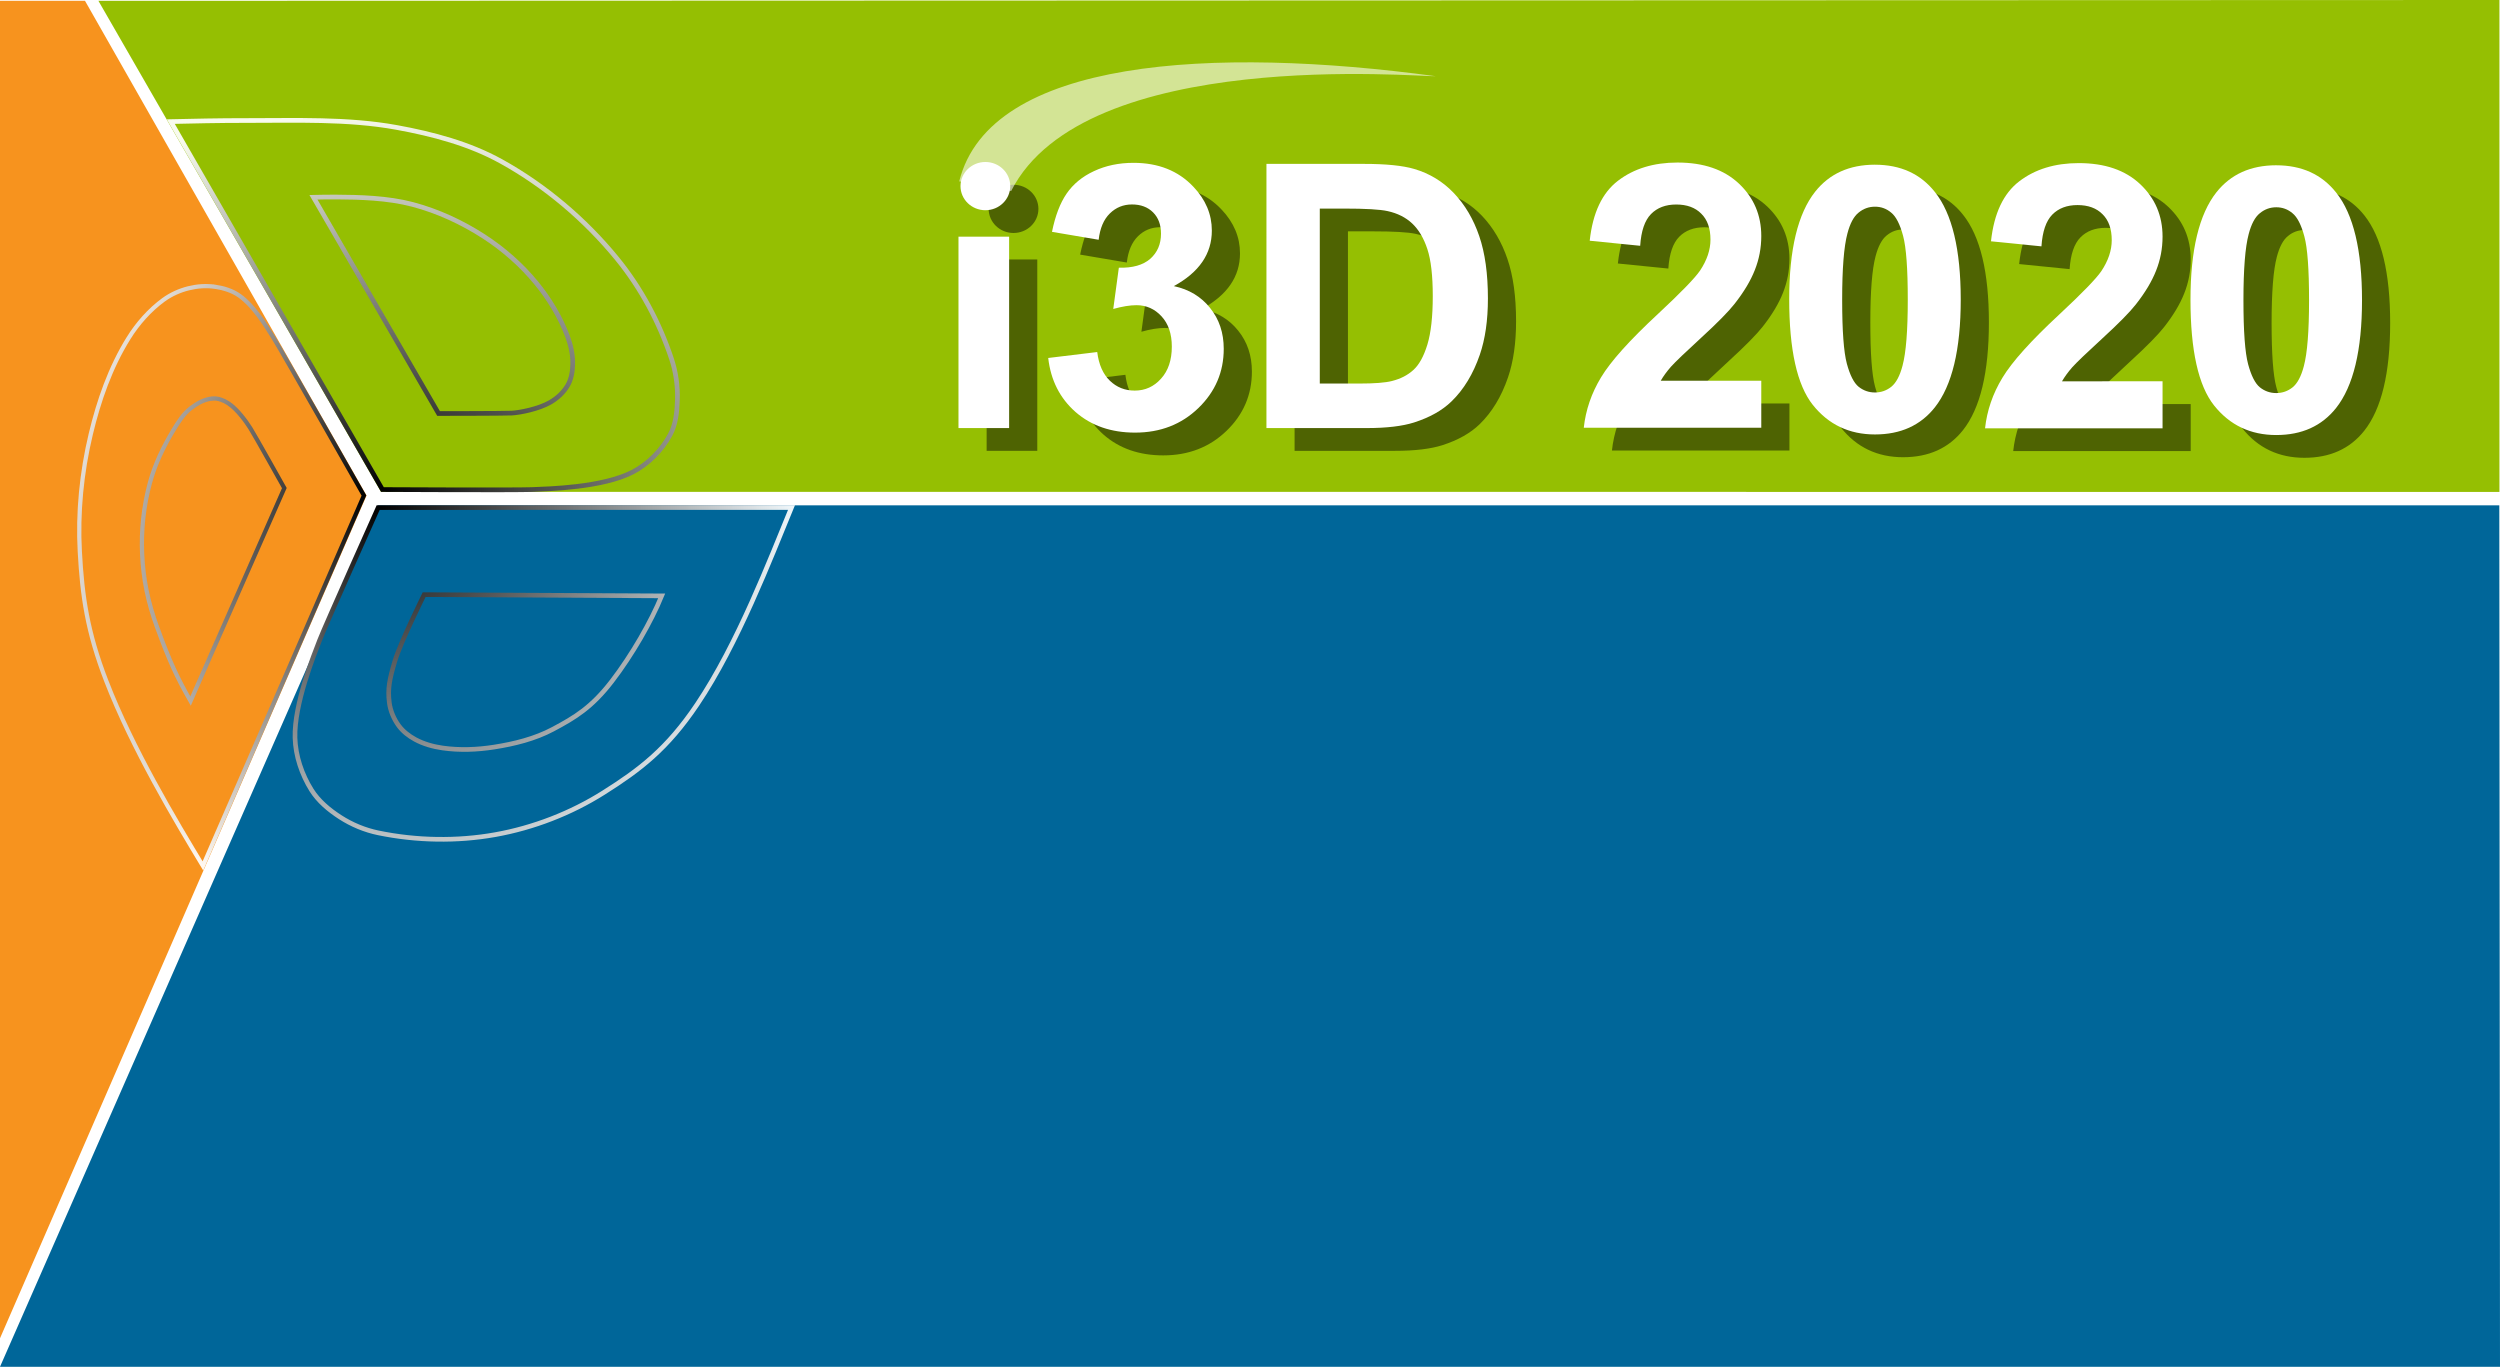 <?xml version="1.0" encoding="UTF-8" standalone="no"?>
<!-- Created with Inkscape (http://www.inkscape.org/) -->

<svg
   xmlns:dc="http://purl.org/dc/elements/1.1/"
   xmlns:cc="http://creativecommons.org/ns#"
   xmlns:rdf="http://www.w3.org/1999/02/22-rdf-syntax-ns#"
   xmlns:svg="http://www.w3.org/2000/svg"
   xmlns="http://www.w3.org/2000/svg"
   xmlns:xlink="http://www.w3.org/1999/xlink"
   xmlns:sodipodi="http://sodipodi.sourceforge.net/DTD/sodipodi-0.dtd"
   xmlns:inkscape="http://www.inkscape.org/namespaces/inkscape"
   width="140.994mm"
   height="77.084mm"
   viewBox="0 0 140.994 77.084"
   version="1.1"
   id="svg8"
   inkscape:version="0.92.4 (5da689c313, 2019-01-14)"
   sodipodi:docname="i3d-logo.svg">
  <defs
     id="defs2">
    <linearGradient
       inkscape:collect="always"
       id="linearGradient6590">
      <stop
         style="stop-color:#000000;stop-opacity:1;"
         offset="0"
         id="stop6586" />
      <stop
         style="stop-color:#ffffff;stop-opacity:0.929"
         offset="1"
         id="stop6588" />
    </linearGradient>
    <filter
       inkscape:label="Evanescent"
       inkscape:menu="Blurs"
       inkscape:menu-tooltip="Blur the contents of objects, preserving the outline and adding progressive transparency at edges"
       style="color-interpolation-filters:sRGB"
       id="filter4928">
      <feGaussianBlur
         result="result6"
         stdDeviation="3"
         in="SourceGraphic"
         id="feGaussianBlur4922" />
      <feColorMatrix
         values="1 0 0 0 0 0 1 0 0 0 0 0 1 0 0 0 0 0 1 0 "
         result="result7"
         in="SourceGraphic"
         id="feColorMatrix4924" />
      <feComposite
         operator="in"
         in="result6"
         in2="result7"
         id="feComposite4926" />
    </filter>
    <filter
       inkscape:label="Evanescent"
       inkscape:menu="Blurs"
       inkscape:menu-tooltip="Blur the contents of objects, preserving the outline and adding progressive transparency at edges"
       style="color-interpolation-filters:sRGB"
       id="filter4928-5">
      <feGaussianBlur
         result="result6"
         stdDeviation="3"
         in="SourceGraphic"
         id="feGaussianBlur4922-5" />
      <feColorMatrix
         values="1 0 0 0 0 0 1 0 0 0 0 0 1 0 0 0 0 0 1 0 "
         result="result7"
         in="SourceGraphic"
         id="feColorMatrix4924-6" />
      <feComposite
         operator="in"
         in="result6"
         in2="result7"
         id="feComposite4926-5" />
    </filter>
    <filter
       style="color-interpolation-filters:sRGB"
       inkscape:label="Feather"
       id="filter5010">
      <feGaussianBlur
         stdDeviation="0.5"
         result="blur"
         id="feGaussianBlur5002" />
      <feComposite
         in="SourceGraphic"
         in2="blur"
         operator="atop"
         result="composite1"
         id="feComposite5004" />
      <feComposite
         in2="composite1"
         operator="in"
         result="composite2"
         id="feComposite5006" />
      <feComposite
         in2="composite2"
         operator="in"
         result="composite3"
         id="feComposite5008" />
    </filter>
    <filter
       style="color-interpolation-filters:sRGB"
       inkscape:label="Feather"
       id="filter5075">
      <feGaussianBlur
         stdDeviation="0.5"
         result="blur"
         id="feGaussianBlur5067" />
      <feComposite
         in="SourceGraphic"
         in2="blur"
         operator="atop"
         result="composite1"
         id="feComposite5069" />
      <feComposite
         in2="composite1"
         operator="in"
         result="composite2"
         id="feComposite5071" />
      <feComposite
         in2="composite2"
         operator="in"
         result="composite3"
         id="feComposite5073" />
    </filter>
    <filter
       style="color-interpolation-filters:sRGB"
       inkscape:label="Feather"
       id="filter5115">
      <feGaussianBlur
         stdDeviation="0.5"
         result="blur"
         id="feGaussianBlur5107" />
      <feComposite
         in="SourceGraphic"
         in2="blur"
         operator="atop"
         result="composite1"
         id="feComposite5109" />
      <feComposite
         in2="composite1"
         operator="in"
         result="composite2"
         id="feComposite5111" />
      <feComposite
         in2="composite2"
         operator="in"
         result="composite3"
         id="feComposite5113" />
    </filter>
    <filter
       inkscape:collect="always"
       style="color-interpolation-filters:sRGB"
       id="filter6123"
       x="-0.249"
       width="1.499"
       y="-0.167"
       height="1.334">
      <feGaussianBlur
         inkscape:collect="always"
         stdDeviation="1.04"
         id="feGaussianBlur6125" />
    </filter>
    <filter
       inkscape:collect="always"
       style="color-interpolation-filters:sRGB"
       id="filter6127"
       x="-0.258"
       width="1.516"
       y="-0.164"
       height="1.328">
      <feGaussianBlur
         inkscape:collect="always"
         stdDeviation="1.04"
         id="feGaussianBlur6129" />
    </filter>
    <filter
       inkscape:collect="always"
       style="color-interpolation-filters:sRGB"
       id="filter6131"
       x="-0.249"
       width="1.499"
       y="-0.167"
       height="1.334">
      <feGaussianBlur
         inkscape:collect="always"
         stdDeviation="1.04"
         id="feGaussianBlur6133" />
    </filter>
    <filter
       inkscape:collect="always"
       style="color-interpolation-filters:sRGB"
       id="filter6135"
       x="-0.258"
       width="1.516"
       y="-0.164"
       height="1.328">
      <feGaussianBlur
         inkscape:collect="always"
         stdDeviation="1.04"
         id="feGaussianBlur6137" />
    </filter>
    <filter
       inkscape:collect="always"
       style="color-interpolation-filters:sRGB"
       id="filter6173"
       x="-0.083"
       width="1.167"
       y="-0.164"
       height="1.327">
      <feGaussianBlur
         inkscape:collect="always"
         stdDeviation="1.037"
         id="feGaussianBlur6175" />
    </filter>
    <filter
       inkscape:collect="always"
       style="color-interpolation-filters:sRGB"
       id="filter6561"
       x="-0.822"
       width="2.644"
       y="-0.849"
       height="2.697">
      <feGaussianBlur
         inkscape:collect="always"
         stdDeviation="0.962"
         id="feGaussianBlur6563" />
    </filter>
    <radialGradient
       inkscape:collect="always"
       xlink:href="#linearGradient6590"
       id="radialGradient6592"
       cx="35.423"
       cy="52.696"
       fx="35.423"
       fy="52.696"
       r="14.165"
       gradientTransform="matrix(1.643,0.032,-0.033,1.693,-35.078,158.173)"
       gradientUnits="userSpaceOnUse" />
    <radialGradient
       inkscape:collect="always"
       xlink:href="#linearGradient6590"
       id="radialGradient6608"
       cx="35.624"
       cy="60.154"
       fx="35.624"
       fy="60.154"
       r="14.467"
       gradientTransform="matrix(2.062,-0.013,0.009,1.468,-52.452,159.662)"
       gradientUnits="userSpaceOnUse" />
    <radialGradient
       inkscape:collect="always"
       xlink:href="#linearGradient6590"
       id="radialGradient6618"
       gradientUnits="userSpaceOnUse"
       gradientTransform="matrix(-1.961,-0.959,1.228,-2.51,15.954,429.028)"
       cx="34.581"
       cy="58.971"
       fx="34.581"
       fy="58.971"
       r="8.154" />
    <filter
       style="color-interpolation-filters:sRGB"
       inkscape:label="Feather"
       id="filter6718">
      <feGaussianBlur
         stdDeviation="0.5"
         result="blur"
         id="feGaussianBlur6710" />
      <feComposite
         in="SourceGraphic"
         in2="blur"
         operator="atop"
         result="composite1"
         id="feComposite6712" />
      <feComposite
         in2="composite1"
         operator="in"
         result="composite2"
         id="feComposite6714" />
      <feComposite
         in2="composite2"
         operator="in"
         result="composite3"
         id="feComposite6716" />
    </filter>
  </defs>
  <sodipodi:namedview
     id="base"
     pagecolor="#ffffff"
     bordercolor="#666666"
     borderopacity="1.0"
     inkscape:pageopacity="0.0"
     inkscape:pageshadow="2"
     inkscape:zoom="1.979899"
     inkscape:cx="219.05448"
     inkscape:cy="192.67672"
     inkscape:document-units="mm"
     inkscape:current-layer="layer9"
     showgrid="false"
     showguides="true"
     inkscape:guide-bbox="true"
     inkscape:window-width="1920"
     inkscape:window-height="1017"
     inkscape:window-x="-8"
     inkscape:window-y="-8"
     inkscape:window-maximized="1"
     inkscape:object-nodes="true"
     inkscape:snap-nodes="true"
     inkscape:snap-others="true"
     inkscape:snap-global="true"
     inkscape:snap-bbox="true"
     inkscape:bbox-nodes="true"
     inkscape:snap-bbox-edge-midpoints="true"
     inkscape:snap-bbox-midpoints="true"
     inkscape:bbox-paths="true"
     inkscape:object-paths="true"
     inkscape:snap-intersection-paths="true"
     inkscape:snap-smooth-nodes="true"
     inkscape:snap-center="true"
     inkscape:snap-object-midpoints="true"
     inkscape:snap-midpoints="true" />
  <g
     inkscape:groupmode="layer"
     id="layer9"
     inkscape:label="Background White">
    <rect
       style="opacity:1;vector-effect:none;fill:#ffffff;fill-opacity:0.486;stroke:none;stroke-width:0.314;stroke-linecap:round;stroke-linejoin:round;stroke-miterlimit:4;stroke-dasharray:none;stroke-dashoffset:0;stroke-opacity:0.929"
       id="rect8487"
       width="140.994"
       height="77.037"
       x="0"
       y="0.047" />
    <rect
       style="display:inline;opacity:1;vector-effect:none;fill:#ffffff;fill-opacity:0.894;stroke:none;stroke-width:0.314;stroke-linecap:round;stroke-linejoin:round;stroke-miterlimit:4;stroke-dasharray:none;stroke-dashoffset:0;stroke-opacity:0.929"
       id="rect9422"
       width="140.994"
       height="77.037"
       x="0"
       y="0.047" />
  </g>
  <g
     inkscape:label="Background"
     inkscape:groupmode="layer"
     id="layer1"
     style="display:inline"
     transform="translate(0,-219.916)">
    <path
       style="fill:#94bf00;fill-opacity:0.99;stroke:none;stroke-width:0.265px;stroke-linecap:butt;stroke-linejoin:miter;stroke-opacity:0.98"
       d="m 5.55,219.963 135.412,-0.047 v 27.744 l -119.476,-0.006 z"
       id="path4622"
       inkscape:connector-curvature="0"
       sodipodi:nodetypes="ccccc" />
    <path
       style="fill:#006699;fill-opacity:1;stroke:none;stroke-width:0.265px;stroke-linecap:butt;stroke-linejoin:miter;stroke-opacity:0.98"
       d="M 0,297 21.328,248.417 H 140.955 L 140.994,297 Z"
       id="path4628"
       inkscape:connector-curvature="0"
       sodipodi:nodetypes="ccccc" />
    <path
       style="fill:#f7931e;fill-opacity:1;stroke:none;stroke-width:0.265px;stroke-linecap:butt;stroke-linejoin:miter;stroke-opacity:1"
       d="M 0,295.392 20.672,247.865 4.794,219.963 H 0 Z"
       id="path4634"
       inkscape:connector-curvature="0"
       sodipodi:nodetypes="ccccc" />
  </g>
  <g
     inkscape:groupmode="layer"
     id="layer5"
     inkscape:label="DLayer"
     style="display:inline"
     transform="translate(0,-219.916)">
    <path
       style="fill:#ffffff;fill-opacity:0.502;stroke:none;stroke-width:0.263px;stroke-linecap:butt;stroke-linejoin:miter;stroke-opacity:1"
       d="m 21.328,248.542 c 0,0 -2.974,6.639 -3.297,7.471 -0.323,0.832 -1.448,3.618 -1.393,5.512 0.03,1.03 0.384,2.074 0.93,2.947 0.393,0.627 0.991,1.124 1.612,1.526 0.653,0.423 1.396,0.733 2.158,0.89 2.154,0.444 4.433,0.487 6.598,0.099 2.147,-0.385 4.257,-1.202 6.102,-2.366 2.046,-1.291 3.585,-2.456 5.28,-4.977 2.292,-3.409 4.127,-8.214 5.32,-11.103 z m 2.595,4.91 13.395,0.07 c -0.591,1.444 -1.673,3.336 -2.806,4.81 -1.133,1.474 -2.067,2.04 -3.331,2.712 -1.019,0.542 -2.173,0.826 -3.314,1.005 -0.958,0.151 -1.948,0.189 -2.908,0.052 -0.533,-0.077 -1.069,-0.225 -1.542,-0.482 -0.352,-0.192 -0.687,-0.447 -0.925,-0.77 -0.278,-0.378 -0.475,-0.837 -0.535,-1.302 -0.101,-0.788 0.009,-1.328 0.318,-2.362 0.309,-1.034 1.647,-3.733 1.647,-3.733 z"
       id="path4640-0"
       inkscape:connector-curvature="0"
       sodipodi:nodetypes="ccaaaaaascccczaaaaaazc" />
    <path
       style="fill:#ffffff;fill-opacity:0.502;stroke:none;stroke-width:0.265px;stroke-linecap:butt;stroke-linejoin:miter;stroke-opacity:1"
       d="m 13.953,226.713 c -1.62,-0.002 -3.114,0.034 -4.322,0.061 l 11.937,20.751 c 0,0 7.525,0.039 8.442,0 0.917,-0.039 3.967,-0.104 5.671,-0.986 0.884,-0.457 1.642,-1.231 2.115,-2.106 0.319,-0.589 0.387,-1.297 0.408,-1.966 0.024,-0.777 -0.086,-1.57 -0.331,-2.308 -0.678,-2.043 -1.723,-4.006 -3.086,-5.671 -1.796,-2.196 -4.039,-4.095 -6.521,-5.469 -1.809,-1.002 -3.867,-1.545 -5.902,-1.916 -2.762,-0.503 -5.712,-0.386 -8.412,-0.39 z m 4.986,4.314 c 1.314,0.008 2.932,0.047 4.335,0.42 1.418,0.376 2.782,1.007 4.014,1.804 1.105,0.715 2.117,1.604 2.952,2.621 0.737,0.897 1.355,1.917 1.763,3.004 0.187,0.499 0.309,1.038 0.298,1.572 -0.008,0.405 -0.075,0.832 -0.274,1.185 -0.229,0.407 -0.599,0.745 -1.005,0.978 -0.649,0.373 -1.708,0.579 -2.165,0.602 -0.457,0.022 -4.122,0.024 -4.122,0.024 l -7.057,-12.195 c 0.402,-0.01 0.822,-0.017 1.26,-0.014 z"
       id="path4640"
       inkscape:connector-curvature="0"
       sodipodi:nodetypes="scccaaaaaaascaaaaaaaccccc" />
    <path
       style="fill:#ffffff;fill-opacity:0.502;stroke:none;stroke-width:0.239px;stroke-linecap:butt;stroke-linejoin:miter;stroke-opacity:1"
       d="m 12.131,236.09 c -0.495,-0.074 -1.014,-0.035 -1.5,0.086 -0.502,0.125 -0.991,0.345 -1.409,0.65 -0.787,0.576 -1.456,1.334 -1.971,2.161 -1.027,1.648 -1.683,3.531 -2.133,5.419 -0.514,2.159 -0.738,4.414 -0.616,6.63 0.136,2.481 0.41,4.491 1.499,7.302 1.472,3.802 3.907,7.872 5.444,10.416 l 9.08,-20.892 c 0,0 -4.637,-8.158 -5.088,-8.872 -0.451,-0.714 -1.092,-1.79 -1.92,-2.387 -0.4,-0.288 -0.898,-0.442 -1.386,-0.515 z m -0.126,6.299 c 0.297,-0.018 0.603,0.1 0.854,0.261 0.53,0.34 1.03,1.056 1.257,1.411 0.227,0.354 1.92,3.382 1.92,3.382 l -5.289,12.01 c -0.754,-1.317 -1.174,-2.22 -1.884,-4.158 -0.525,-1.433 -0.778,-2.707 -0.845,-4.101 -0.065,-1.353 0.083,-2.733 0.436,-4.041 0.283,-1.05 0.765,-2.049 1.328,-2.979 0.271,-0.449 0.56,-0.914 0.975,-1.234 0.359,-0.278 0.794,-0.523 1.248,-0.549 z"
       id="path4640-02"
       inkscape:connector-curvature="0"
       sodipodi:nodetypes="aaaaaasccsaaaacccsaaaaa" />
  </g>
  <g
     inkscape:groupmode="layer"
     id="layer4"
     inkscape:label="Feather"
     style="display:inline"
     transform="translate(0,-219.916)">
    <path
       style="fill:#006699;fill-opacity:1;stroke:none;stroke-width:0.263px;stroke-linecap:butt;stroke-linejoin:miter;stroke-opacity:1;filter:url(#filter5010)"
       d="m 21.328,248.542 c 0,0 -2.974,6.639 -3.297,7.471 -0.323,0.832 -1.448,3.618 -1.393,5.512 0.03,1.03 0.384,2.074 0.93,2.947 0.393,0.627 0.991,1.124 1.612,1.526 0.653,0.423 1.396,0.733 2.158,0.89 2.154,0.444 4.433,0.487 6.598,0.099 2.147,-0.385 4.257,-1.202 6.102,-2.366 2.046,-1.291 3.585,-2.456 5.28,-4.977 2.292,-3.409 4.127,-8.214 5.32,-11.103 z m 2.595,4.91 13.395,0.07 c -0.591,1.444 -1.673,3.336 -2.806,4.81 -1.133,1.474 -2.067,2.04 -3.331,2.712 -1.019,0.542 -2.173,0.826 -3.314,1.005 -0.958,0.151 -1.948,0.189 -2.908,0.052 -0.533,-0.077 -1.069,-0.225 -1.542,-0.482 -0.352,-0.192 -0.687,-0.447 -0.925,-0.77 -0.278,-0.378 -0.475,-0.837 -0.535,-1.302 -0.101,-0.788 0.009,-1.328 0.318,-2.362 0.309,-1.034 1.647,-3.733 1.647,-3.733 z"
       id="path4640-0-0"
       inkscape:connector-curvature="0"
       sodipodi:nodetypes="ccaaaaaascccczaaaaaazc" />
    <path
       style="fill:#94be00;fill-opacity:1;stroke:none;stroke-width:0.265px;stroke-linecap:butt;stroke-linejoin:miter;stroke-opacity:1;filter:url(#filter6718)"
       d="m 13.953,226.713 c -1.62,-0.002 -3.114,0.034 -4.322,0.061 l 11.937,20.751 c 0,0 7.525,0.039 8.442,0 0.917,-0.039 3.967,-0.104 5.671,-0.986 0.884,-0.457 1.642,-1.231 2.115,-2.106 0.319,-0.589 0.387,-1.297 0.408,-1.966 0.024,-0.777 -0.086,-1.57 -0.331,-2.308 -0.678,-2.043 -1.723,-4.006 -3.086,-5.671 -1.796,-2.196 -4.039,-4.095 -6.521,-5.469 -1.809,-1.002 -3.867,-1.545 -5.902,-1.916 -2.762,-0.503 -5.712,-0.386 -8.412,-0.39 z m 4.986,4.314 c 1.314,0.008 2.932,0.047 4.335,0.42 1.418,0.376 2.782,1.007 4.014,1.804 1.105,0.715 2.117,1.604 2.952,2.621 0.737,0.897 1.355,1.917 1.763,3.004 0.187,0.499 0.309,1.038 0.298,1.572 -0.008,0.405 -0.075,0.832 -0.274,1.185 -0.229,0.407 -0.599,0.745 -1.005,0.978 -0.649,0.373 -1.708,0.579 -2.165,0.602 -0.457,0.022 -4.122,0.024 -4.122,0.024 l -7.057,-12.195 c 0.402,-0.01 0.822,-0.017 1.26,-0.014 z"
       id="path4640-3"
       inkscape:connector-curvature="0"
       sodipodi:nodetypes="scccaaaaaaascaaaaaaaccccc" />
    <path
       style="fill:#f7931e;fill-opacity:1;stroke:none;stroke-width:0.239px;stroke-linecap:butt;stroke-linejoin:miter;stroke-opacity:1;filter:url(#filter5115)"
       d="m 12.131,236.09 c -0.495,-0.074 -1.014,-0.035 -1.5,0.086 -0.502,0.125 -0.991,0.345 -1.409,0.65 -0.787,0.576 -1.456,1.334 -1.971,2.161 -1.027,1.648 -1.683,3.531 -2.133,5.419 -0.514,2.159 -0.738,4.414 -0.616,6.63 0.136,2.481 0.41,4.491 1.499,7.302 1.472,3.802 3.907,7.872 5.444,10.416 l 9.08,-20.892 c 0,0 -4.637,-8.158 -5.088,-8.872 -0.451,-0.714 -1.092,-1.79 -1.92,-2.387 -0.4,-0.288 -0.898,-0.442 -1.386,-0.515 z m -0.126,6.299 c 0.297,-0.018 0.603,0.1 0.854,0.261 0.53,0.34 1.03,1.056 1.257,1.411 0.227,0.354 1.92,3.382 1.92,3.382 l -5.289,12.01 c -0.754,-1.317 -1.174,-2.22 -1.884,-4.158 -0.525,-1.433 -0.778,-2.707 -0.845,-4.101 -0.065,-1.353 0.083,-2.733 0.436,-4.041 0.283,-1.05 0.765,-2.049 1.328,-2.979 0.271,-0.449 0.56,-0.914 0.975,-1.234 0.359,-0.278 0.794,-0.523 1.248,-0.549 z"
       id="path4640-02-3"
       inkscape:connector-curvature="0"
       sodipodi:nodetypes="aaaaaasccsaaaacccsaaaaa" />
  </g>
  <g
     inkscape:groupmode="layer"
     id="layer6"
     inkscape:label="Stroke"
     style="display:inline"
     transform="translate(0,-219.916)">
    <path
       style="display:inline;fill:none;fill-opacity:0.502;stroke:url(#radialGradient6592);stroke-width:0.263px;stroke-linecap:butt;stroke-linejoin:miter;stroke-opacity:1"
       d="m 21.328,248.542 c 0,0 -2.974,6.639 -3.297,7.471 -0.323,0.832 -1.448,3.618 -1.393,5.512 0.03,1.03 0.384,2.074 0.93,2.947 0.393,0.627 0.991,1.124 1.612,1.526 0.653,0.423 1.396,0.733 2.158,0.89 2.154,0.444 4.433,0.487 6.598,0.099 2.147,-0.385 4.257,-1.202 6.102,-2.366 2.046,-1.291 3.585,-2.456 5.28,-4.977 2.292,-3.409 4.127,-8.214 5.32,-11.103 z m 2.595,4.91 13.395,0.07 c -0.591,1.444 -1.673,3.336 -2.806,4.81 -1.133,1.474 -2.067,2.04 -3.331,2.712 -1.019,0.542 -2.173,0.826 -3.314,1.005 -0.958,0.151 -1.948,0.189 -2.908,0.052 -0.533,-0.077 -1.069,-0.225 -1.542,-0.482 -0.352,-0.192 -0.687,-0.447 -0.925,-0.77 -0.278,-0.378 -0.475,-0.837 -0.535,-1.302 -0.101,-0.788 0.009,-1.328 0.318,-2.362 0.309,-1.034 1.647,-3.733 1.647,-3.733 z"
       id="path4640-0-5"
       inkscape:connector-curvature="0"
       sodipodi:nodetypes="ccaaaaaascccczaaaaaazc" />
    <path
       style="display:inline;fill:none;fill-opacity:0.502;stroke:url(#radialGradient6608);stroke-width:0.265px;stroke-linecap:butt;stroke-linejoin:miter;stroke-opacity:1"
       d="m 13.953,226.713 c -1.62,-0.002 -3.114,0.034 -4.322,0.061 l 11.937,20.751 c 0,0 7.525,0.039 8.442,0 0.917,-0.039 3.967,-0.104 5.671,-0.986 0.884,-0.457 1.642,-1.231 2.115,-2.106 0.319,-0.589 0.387,-1.297 0.408,-1.966 0.024,-0.777 -0.086,-1.57 -0.331,-2.308 -0.678,-2.043 -1.723,-4.006 -3.086,-5.671 -1.796,-2.196 -4.039,-4.095 -6.521,-5.469 -1.809,-1.002 -3.867,-1.545 -5.902,-1.916 -2.762,-0.503 -5.712,-0.386 -8.412,-0.39 z m 4.986,4.314 c 1.314,0.008 2.932,0.047 4.335,0.42 1.418,0.376 2.782,1.007 4.014,1.804 1.105,0.715 2.117,1.604 2.952,2.621 0.737,0.897 1.355,1.917 1.763,3.004 0.187,0.499 0.309,1.038 0.298,1.572 -0.008,0.405 -0.075,0.832 -0.274,1.185 -0.229,0.407 -0.599,0.745 -1.005,0.978 -0.649,0.373 -1.708,0.579 -2.165,0.602 -0.457,0.022 -4.122,0.024 -4.122,0.024 l -7.057,-12.195 c 0.402,-0.01 0.822,-0.017 1.26,-0.014 z"
       id="path4640-33"
       inkscape:connector-curvature="0"
       sodipodi:nodetypes="scccaaaaaaascaaaaaaaccccc" />
    <path
       style="display:inline;fill:none;fill-opacity:0.502;stroke:url(#radialGradient6618);stroke-width:0.239px;stroke-linecap:butt;stroke-linejoin:miter;stroke-opacity:1"
       d="m 12.131,236.09 c -0.495,-0.074 -1.014,-0.035 -1.5,0.086 -0.502,0.125 -0.991,0.345 -1.409,0.65 -0.787,0.576 -1.456,1.334 -1.971,2.161 -1.027,1.648 -1.683,3.531 -2.133,5.419 -0.514,2.159 -0.738,4.414 -0.616,6.63 0.136,2.481 0.41,4.491 1.499,7.302 1.472,3.802 3.907,7.872 5.444,10.416 l 9.08,-20.892 c 0,0 -4.637,-8.158 -5.088,-8.872 -0.451,-0.714 -1.092,-1.79 -1.92,-2.387 -0.4,-0.288 -0.898,-0.442 -1.386,-0.515 z m -0.126,6.299 c 0.297,-0.018 0.603,0.1 0.854,0.261 0.53,0.34 1.03,1.056 1.257,1.411 0.227,0.354 1.92,3.382 1.92,3.382 l -5.289,12.01 c -0.754,-1.317 -1.174,-2.22 -1.884,-4.158 -0.525,-1.433 -0.778,-2.707 -0.845,-4.101 -0.065,-1.353 0.083,-2.733 0.436,-4.041 0.283,-1.05 0.765,-2.049 1.328,-2.979 0.271,-0.449 0.56,-0.914 0.975,-1.234 0.359,-0.278 0.794,-0.523 1.248,-0.549 z"
       id="path4640-02-6"
       inkscape:connector-curvature="0"
       sodipodi:nodetypes="aaaaaasccsaaaacccsaaaaa" />
  </g>
  <g
     inkscape:groupmode="layer"
     id="layer8"
     inkscape:label="LogoShadow"
     style="display:inline"
     transform="translate(0,-219.916)">
    <g
       transform="translate(-12.468,192.515)"
       aria-label="i3D"
       style="font-style:normal;font-variant:normal;font-weight:normal;font-stretch:normal;font-size:10.583px;line-height:1.25;font-family:Arial;-inkscape-font-specification:Arial;letter-spacing:0px;word-spacing:0px;opacity:1;fill:#030303;fill-opacity:0.486;stroke:none;stroke-width:0.265;filter:url(#filter6173)"
       id="text4531-16">
      <path
         d="M 68.112,52.827 V 42.034 h 2.856 v 10.793 z"
         style="font-style:normal;font-variant:normal;font-weight:bold;font-stretch:normal;font-size:20.814px;font-family:Arial;-inkscape-font-specification:'Arial Bold';fill:#030303;fill-opacity:0.486;stroke-width:0.265"
         id="path4605-1"
         inkscape:connector-curvature="0"
         sodipodi:nodetypes="ccccc" />
      <path
         inkscape:connector-curvature="0"
         d="m 73.173,48.874 2.764,-0.335 q 0.132,1.057 0.711,1.616 0.579,0.559 1.402,0.559 0.884,0 1.484,-0.671 0.61,-0.671 0.61,-1.809 0,-1.077 -0.579,-1.707 -0.579,-0.63 -1.413,-0.63 -0.549,0 -1.311,0.213 l 0.315,-2.327 q 1.159,0.03 1.768,-0.498 0.61,-0.539 0.61,-1.423 0,-0.752 -0.447,-1.199 -0.447,-0.447 -1.189,-0.447 -0.732,0 -1.25,0.508 -0.518,0.508 -0.63,1.484 l -2.632,-0.447 q 0.274,-1.352 0.823,-2.155 0.559,-0.813 1.545,-1.27 0.996,-0.467 2.226,-0.467 2.104,0 3.374,1.342 1.047,1.098 1.047,2.48 0,1.961 -2.144,3.13 1.281,0.274 2.043,1.23 0.772,0.955 0.772,2.307 0,1.961 -1.433,3.344 -1.433,1.382 -3.567,1.382 -2.022,0 -3.354,-1.159 -1.331,-1.169 -1.545,-3.049 z"
         style="font-style:normal;font-variant:normal;font-weight:bold;font-stretch:normal;font-size:20.814px;font-family:Arial;-inkscape-font-specification:'Arial Bold';fill:#030303;fill-opacity:0.486;stroke-width:0.265"
         id="path4607-2" />
      <path
         inkscape:connector-curvature="0"
         d="m 85.481,37.928 h 5.498 q 1.86,0 2.835,0.285 1.311,0.386 2.246,1.372 0.935,0.986 1.423,2.419 0.488,1.423 0.488,3.516 0,1.84 -0.457,3.171 -0.559,1.626 -1.596,2.632 -0.783,0.762 -2.114,1.189 -0.996,0.315 -2.663,0.315 h -5.661 z m 3.008,2.52 v 9.868 h 2.246 q 1.26,0 1.819,-0.142 0.732,-0.183 1.209,-0.62 0.488,-0.437 0.793,-1.433 0.305,-1.006 0.305,-2.734 0,-1.728 -0.305,-2.653 -0.305,-0.925 -0.854,-1.443 -0.549,-0.518 -1.392,-0.701 -0.63,-0.142 -2.47,-0.142 z"
         style="font-style:normal;font-variant:normal;font-weight:bold;font-stretch:normal;font-size:20.814px;font-family:Arial;-inkscape-font-specification:'Arial Bold';fill:#030303;fill-opacity:0.486;stroke-width:0.265"
         id="path4609-9" />
    </g>
    <g
       transform="translate(-12.468,192.515)"
       aria-label="0"
       style="font-style:normal;font-variant:normal;font-weight:normal;font-stretch:normal;font-size:10.583px;line-height:1.25;font-family:Arial;-inkscape-font-specification:Arial;letter-spacing:0px;word-spacing:0px;opacity:1;fill:#030303;fill-opacity:0.486;stroke:none;stroke-width:0.265;filter:url(#filter6135)"
       id="text4531-1-61">
      <path
         inkscape:connector-curvature="0"
         d="m 119.8,37.974 q 2.165,0 3.384,1.545 1.453,1.829 1.453,6.067 0,4.228 -1.463,6.077 -1.209,1.524 -3.374,1.524 -2.175,0 -3.506,-1.667 -1.331,-1.677 -1.331,-5.966 0,-4.207 1.463,-6.057 1.209,-1.524 3.374,-1.524 z m 0,2.368 q -0.518,0 -0.925,0.335 -0.407,0.325 -0.63,1.179 -0.295,1.108 -0.295,3.73 0,2.622 0.264,3.608 0.264,0.976 0.661,1.301 0.407,0.325 0.925,0.325 0.518,0 0.925,-0.325 0.407,-0.335 0.63,-1.189 0.295,-1.098 0.295,-3.72 0,-2.622 -0.264,-3.598 -0.264,-0.986 -0.671,-1.311 -0.396,-0.335 -0.915,-0.335 z"
         style="font-style:normal;font-variant:normal;font-weight:bold;font-stretch:normal;font-size:20.814px;font-family:Arial;-inkscape-font-specification:'Arial Bold';fill:#030303;fill-opacity:0.486;stroke-width:0.265"
         id="path4602-7" />
    </g>
    <g
       transform="translate(-12.468,192.515)"
       aria-label="2"
       style="font-style:normal;font-variant:normal;font-weight:normal;font-stretch:normal;font-size:10.583px;line-height:1.25;font-family:Arial;-inkscape-font-specification:Arial;letter-spacing:0px;word-spacing:0px;opacity:1;fill:#030303;fill-opacity:0.486;stroke:none;stroke-width:0.265;filter:url(#filter6131)"
       id="text4531-1-6-1">
      <path
         inkscape:connector-curvature="0"
         d="m 113.388,50.157 v 2.653 h -10.011 q 0.163,-1.504 0.976,-2.846 0.813,-1.352 3.212,-3.577 1.931,-1.799 2.368,-2.439 0.589,-0.884 0.589,-1.748 0,-0.955 -0.518,-1.463 -0.508,-0.518 -1.413,-0.518 -0.894,0 -1.423,0.539 -0.528,0.539 -0.61,1.789 l -2.846,-0.285 q 0.254,-2.358 1.596,-3.384 1.342,-1.026 3.354,-1.026 2.205,0 3.466,1.189 1.26,1.189 1.26,2.957 0,1.006 -0.366,1.921 -0.356,0.905 -1.138,1.9 -0.518,0.661 -1.87,1.9 -1.352,1.24 -1.718,1.646 -0.356,0.407 -0.579,0.793 z"
         style="font-style:normal;font-variant:normal;font-weight:bold;font-stretch:normal;font-size:20.814px;font-family:Arial;-inkscape-font-specification:'Arial Bold';fill:#030303;fill-opacity:0.486;stroke-width:0.265"
         id="path4599-7" />
    </g>
    <g
       transform="translate(-12.468,192.515)"
       aria-label="0"
       style="font-style:normal;font-variant:normal;font-weight:normal;font-stretch:normal;font-size:10.583px;line-height:1.25;font-family:Arial;-inkscape-font-specification:Arial;letter-spacing:0px;word-spacing:0px;opacity:1;fill:#030303;fill-opacity:0.486;stroke:none;stroke-width:0.265;filter:url(#filter6127)"
       id="text4531-1-8-9">
      <path
         inkscape:connector-curvature="0"
         d="m 142.431,38.007 q 2.165,0 3.384,1.545 1.453,1.829 1.453,6.067 0,4.228 -1.463,6.077 -1.209,1.524 -3.374,1.524 -2.175,0 -3.506,-1.667 -1.331,-1.677 -1.331,-5.966 0,-4.207 1.463,-6.057 1.209,-1.524 3.374,-1.524 z m 0,2.368 q -0.518,0 -0.925,0.335 -0.407,0.325 -0.63,1.179 -0.295,1.108 -0.295,3.73 0,2.622 0.264,3.608 0.264,0.976 0.661,1.301 0.407,0.325 0.925,0.325 0.518,0 0.925,-0.325 0.407,-0.335 0.63,-1.189 0.295,-1.098 0.295,-3.72 0,-2.622 -0.264,-3.598 -0.264,-0.986 -0.671,-1.311 -0.396,-0.335 -0.915,-0.335 z"
         style="font-style:normal;font-variant:normal;font-weight:bold;font-stretch:normal;font-size:20.814px;font-family:Arial;-inkscape-font-specification:'Arial Bold';fill:#030303;fill-opacity:0.486;stroke-width:0.265"
         id="path4596-1" />
    </g>
    <g
       transform="translate(-12.468,192.515)"
       aria-label="2"
       style="font-style:normal;font-variant:normal;font-weight:normal;font-stretch:normal;font-size:10.583px;line-height:1.25;font-family:Arial;-inkscape-font-specification:Arial;letter-spacing:0px;word-spacing:0px;opacity:1;fill:#030303;fill-opacity:0.486;stroke:none;stroke-width:0.265;filter:url(#filter6123)"
       id="text4531-1-6-6-2">
      <path
         inkscape:connector-curvature="0"
         d="m 136.019,50.189 v 2.653 h -10.011 q 0.163,-1.504 0.976,-2.846 0.813,-1.352 3.212,-3.577 1.931,-1.799 2.368,-2.439 0.589,-0.884 0.589,-1.748 0,-0.955 -0.518,-1.463 -0.508,-0.518 -1.413,-0.518 -0.894,0 -1.423,0.539 -0.528,0.539 -0.61,1.789 l -2.846,-0.285 q 0.254,-2.358 1.596,-3.384 1.342,-1.026 3.354,-1.026 2.205,0 3.466,1.189 1.26,1.189 1.26,2.957 0,1.006 -0.366,1.921 -0.356,0.905 -1.138,1.9 -0.518,0.661 -1.87,1.9 -1.352,1.24 -1.718,1.646 -0.356,0.407 -0.579,0.793 z"
         style="font-style:normal;font-variant:normal;font-weight:bold;font-stretch:normal;font-size:20.814px;font-family:Arial;-inkscape-font-specification:'Arial Bold';fill:#030303;fill-opacity:0.486;stroke-width:0.265"
         id="path4593-3" />
    </g>
    <ellipse
       style="display:inline;opacity:1;vector-effect:none;fill:#030303;fill-opacity:0.486;stroke:none;stroke-width:0.351;stroke-linecap:round;stroke-linejoin:round;stroke-miterlimit:4;stroke-dasharray:none;stroke-dashoffset:0;stroke-opacity:0.985;filter:url(#filter6561)"
       id="path4612"
       ry="1.36"
       rx="1.403"
       cy="231.696"
       cx="57.161" />
  </g>
  <g
     inkscape:groupmode="layer"
     id="layer7"
     inkscape:label="Logo"
     style="display:inline"
     transform="translate(0,-219.916)">
    <g
       transform="translate(-14.056,191.231)"
       aria-label="i3D"
       style="font-style:normal;font-variant:normal;font-weight:normal;font-stretch:normal;font-size:10.583px;line-height:1.25;font-family:Arial;-inkscape-font-specification:Arial;letter-spacing:0px;word-spacing:0px;fill:#ffffff;fill-opacity:1;stroke:none;stroke-width:0.265"
       id="text4531">
      <path
         d="M 68.112,52.827 V 42.034 h 2.856 v 10.793 z"
         style="font-style:normal;font-variant:normal;font-weight:bold;font-stretch:normal;font-size:20.814px;font-family:Arial;-inkscape-font-specification:'Arial Bold';fill:#ffffff;stroke-width:0.265"
         id="path4605"
         inkscape:connector-curvature="0"
         sodipodi:nodetypes="ccccc" />
      <path
         inkscape:connector-curvature="0"
         d="m 73.173,48.874 2.764,-0.335 q 0.132,1.057 0.711,1.616 0.579,0.559 1.402,0.559 0.884,0 1.484,-0.671 0.61,-0.671 0.61,-1.809 0,-1.077 -0.579,-1.707 -0.579,-0.63 -1.413,-0.63 -0.549,0 -1.311,0.213 l 0.315,-2.327 q 1.159,0.03 1.768,-0.498 0.61,-0.539 0.61,-1.423 0,-0.752 -0.447,-1.199 -0.447,-0.447 -1.189,-0.447 -0.732,0 -1.25,0.508 -0.518,0.508 -0.63,1.484 l -2.632,-0.447 q 0.274,-1.352 0.823,-2.155 0.559,-0.813 1.545,-1.27 0.996,-0.467 2.226,-0.467 2.104,0 3.374,1.342 1.047,1.098 1.047,2.48 0,1.961 -2.144,3.13 1.281,0.274 2.043,1.23 0.772,0.955 0.772,2.307 0,1.961 -1.433,3.344 -1.433,1.382 -3.567,1.382 -2.022,0 -3.354,-1.159 -1.331,-1.169 -1.545,-3.049 z"
         style="font-style:normal;font-variant:normal;font-weight:bold;font-stretch:normal;font-size:20.814px;font-family:Arial;-inkscape-font-specification:'Arial Bold';fill:#ffffff;stroke-width:0.265"
         id="path4607" />
      <path
         inkscape:connector-curvature="0"
         d="m 85.481,37.928 h 5.498 q 1.86,0 2.835,0.285 1.311,0.386 2.246,1.372 0.935,0.986 1.423,2.419 0.488,1.423 0.488,3.516 0,1.84 -0.457,3.171 -0.559,1.626 -1.596,2.632 -0.783,0.762 -2.114,1.189 -0.996,0.315 -2.663,0.315 h -5.661 z m 3.008,2.52 v 9.868 h 2.246 q 1.26,0 1.819,-0.142 0.732,-0.183 1.209,-0.62 0.488,-0.437 0.793,-1.433 0.305,-1.006 0.305,-2.734 0,-1.728 -0.305,-2.653 -0.305,-0.925 -0.854,-1.443 -0.549,-0.518 -1.392,-0.701 -0.63,-0.142 -2.47,-0.142 z"
         style="font-style:normal;font-variant:normal;font-weight:bold;font-stretch:normal;font-size:20.814px;font-family:Arial;-inkscape-font-specification:'Arial Bold';fill:#ffffff;stroke-width:0.265"
         id="path4609" />
    </g>
    <g
       transform="translate(-14.056,191.231)"
       aria-label="0"
       style="font-style:normal;font-variant:normal;font-weight:normal;font-stretch:normal;font-size:10.583px;line-height:1.25;font-family:Arial;-inkscape-font-specification:Arial;letter-spacing:0px;word-spacing:0px;fill:#ffffff;fill-opacity:1;stroke:none;stroke-width:0.265"
       id="text4531-1">
      <path
         inkscape:connector-curvature="0"
         d="m 119.8,37.974 q 2.165,0 3.384,1.545 1.453,1.829 1.453,6.067 0,4.228 -1.463,6.077 -1.209,1.524 -3.374,1.524 -2.175,0 -3.506,-1.667 -1.331,-1.677 -1.331,-5.966 0,-4.207 1.463,-6.057 1.209,-1.524 3.374,-1.524 z m 0,2.368 q -0.518,0 -0.925,0.335 -0.407,0.325 -0.63,1.179 -0.295,1.108 -0.295,3.73 0,2.622 0.264,3.608 0.264,0.976 0.661,1.301 0.407,0.325 0.925,0.325 0.518,0 0.925,-0.325 0.407,-0.335 0.63,-1.189 0.295,-1.098 0.295,-3.72 0,-2.622 -0.264,-3.598 -0.264,-0.986 -0.671,-1.311 -0.396,-0.335 -0.915,-0.335 z"
         style="font-style:normal;font-variant:normal;font-weight:bold;font-stretch:normal;font-size:20.814px;font-family:Arial;-inkscape-font-specification:'Arial Bold';fill:#ffffff;stroke-width:0.265"
         id="path4602" />
    </g>
    <g
       transform="translate(-14.056,191.231)"
       aria-label="2"
       style="font-style:normal;font-variant:normal;font-weight:normal;font-stretch:normal;font-size:10.583px;line-height:1.25;font-family:Arial;-inkscape-font-specification:Arial;letter-spacing:0px;word-spacing:0px;fill:#ffffff;fill-opacity:1;stroke:none;stroke-width:0.265"
       id="text4531-1-6">
      <path
         inkscape:connector-curvature="0"
         d="m 113.388,50.157 v 2.653 h -10.011 q 0.163,-1.504 0.976,-2.846 0.813,-1.352 3.212,-3.577 1.931,-1.799 2.368,-2.439 0.589,-0.884 0.589,-1.748 0,-0.955 -0.518,-1.463 -0.508,-0.518 -1.413,-0.518 -0.894,0 -1.423,0.539 -0.528,0.539 -0.61,1.789 l -2.846,-0.285 q 0.254,-2.358 1.596,-3.384 1.342,-1.026 3.354,-1.026 2.205,0 3.466,1.189 1.26,1.189 1.26,2.957 0,1.006 -0.366,1.921 -0.356,0.905 -1.138,1.9 -0.518,0.661 -1.87,1.9 -1.352,1.24 -1.718,1.646 -0.356,0.407 -0.579,0.793 z"
         style="font-style:normal;font-variant:normal;font-weight:bold;font-stretch:normal;font-size:20.814px;font-family:Arial;-inkscape-font-specification:'Arial Bold';fill:#ffffff;stroke-width:0.265"
         id="path4599" />
    </g>
    <g
       transform="translate(-14.056,191.231)"
       aria-label="0"
       style="font-style:normal;font-variant:normal;font-weight:normal;font-stretch:normal;font-size:10.583px;line-height:1.25;font-family:Arial;-inkscape-font-specification:Arial;letter-spacing:0px;word-spacing:0px;fill:#ffffff;fill-opacity:1;stroke:none;stroke-width:0.265"
       id="text4531-1-8">
      <path
         inkscape:connector-curvature="0"
         d="m 142.431,38.007 q 2.165,0 3.384,1.545 1.453,1.829 1.453,6.067 0,4.228 -1.463,6.077 -1.209,1.524 -3.374,1.524 -2.175,0 -3.506,-1.667 -1.331,-1.677 -1.331,-5.966 0,-4.207 1.463,-6.057 1.209,-1.524 3.374,-1.524 z m 0,2.368 q -0.518,0 -0.925,0.335 -0.407,0.325 -0.63,1.179 -0.295,1.108 -0.295,3.73 0,2.622 0.264,3.608 0.264,0.976 0.661,1.301 0.407,0.325 0.925,0.325 0.518,0 0.925,-0.325 0.407,-0.335 0.63,-1.189 0.295,-1.098 0.295,-3.72 0,-2.622 -0.264,-3.598 -0.264,-0.986 -0.671,-1.311 -0.396,-0.335 -0.915,-0.335 z"
         style="font-style:normal;font-variant:normal;font-weight:bold;font-stretch:normal;font-size:20.814px;font-family:Arial;-inkscape-font-specification:'Arial Bold';fill:#ffffff;stroke-width:0.265"
         id="path4596" />
    </g>
    <g
       transform="translate(-14.056,191.231)"
       aria-label="2"
       style="font-style:normal;font-variant:normal;font-weight:normal;font-stretch:normal;font-size:10.583px;line-height:1.25;font-family:Arial;-inkscape-font-specification:Arial;letter-spacing:0px;word-spacing:0px;fill:#ffffff;fill-opacity:1;stroke:none;stroke-width:0.265"
       id="text4531-1-6-6">
      <path
         inkscape:connector-curvature="0"
         d="m 136.019,50.189 v 2.653 h -10.011 q 0.163,-1.504 0.976,-2.846 0.813,-1.352 3.212,-3.577 1.931,-1.799 2.368,-2.439 0.589,-0.884 0.589,-1.748 0,-0.955 -0.518,-1.463 -0.508,-0.518 -1.413,-0.518 -0.894,0 -1.423,0.539 -0.528,0.539 -0.61,1.789 l -2.846,-0.285 q 0.254,-2.358 1.596,-3.384 1.342,-1.026 3.354,-1.026 2.205,0 3.466,1.189 1.26,1.189 1.26,2.957 0,1.006 -0.366,1.921 -0.356,0.905 -1.138,1.9 -0.518,0.661 -1.87,1.9 -1.352,1.24 -1.718,1.646 -0.356,0.407 -0.579,0.793 z"
         style="font-style:normal;font-variant:normal;font-weight:bold;font-stretch:normal;font-size:20.814px;font-family:Arial;-inkscape-font-specification:'Arial Bold';fill:#ffffff;stroke-width:0.265"
         id="path4593" />
    </g>
    <path
       style="fill:#ffffff;fill-opacity:0.58;stroke:none;stroke-width:0.265px;stroke-linecap:butt;stroke-linejoin:miter;stroke-opacity:1"
       d="m 54.098,230.144 c 1.727,-6.946 14.328,-7.629 26.884,-5.929 -0.889,0.048 -19.81,-1.7 -23.954,6.473 z"
       id="path4614"
       inkscape:connector-curvature="0"
       sodipodi:nodetypes="cccc" />
    <ellipse
       style="display:inline;opacity:1;vector-effect:none;fill:#ffffff;fill-opacity:1;stroke:none;stroke-width:0.351;stroke-linecap:round;stroke-linejoin:round;stroke-miterlimit:4;stroke-dasharray:none;stroke-dashoffset:0;stroke-opacity:0.985"
       id="path4612-7"
       ry="1.36"
       rx="1.403"
       cy="230.412"
       cx="55.573" />
  </g>
</svg>
